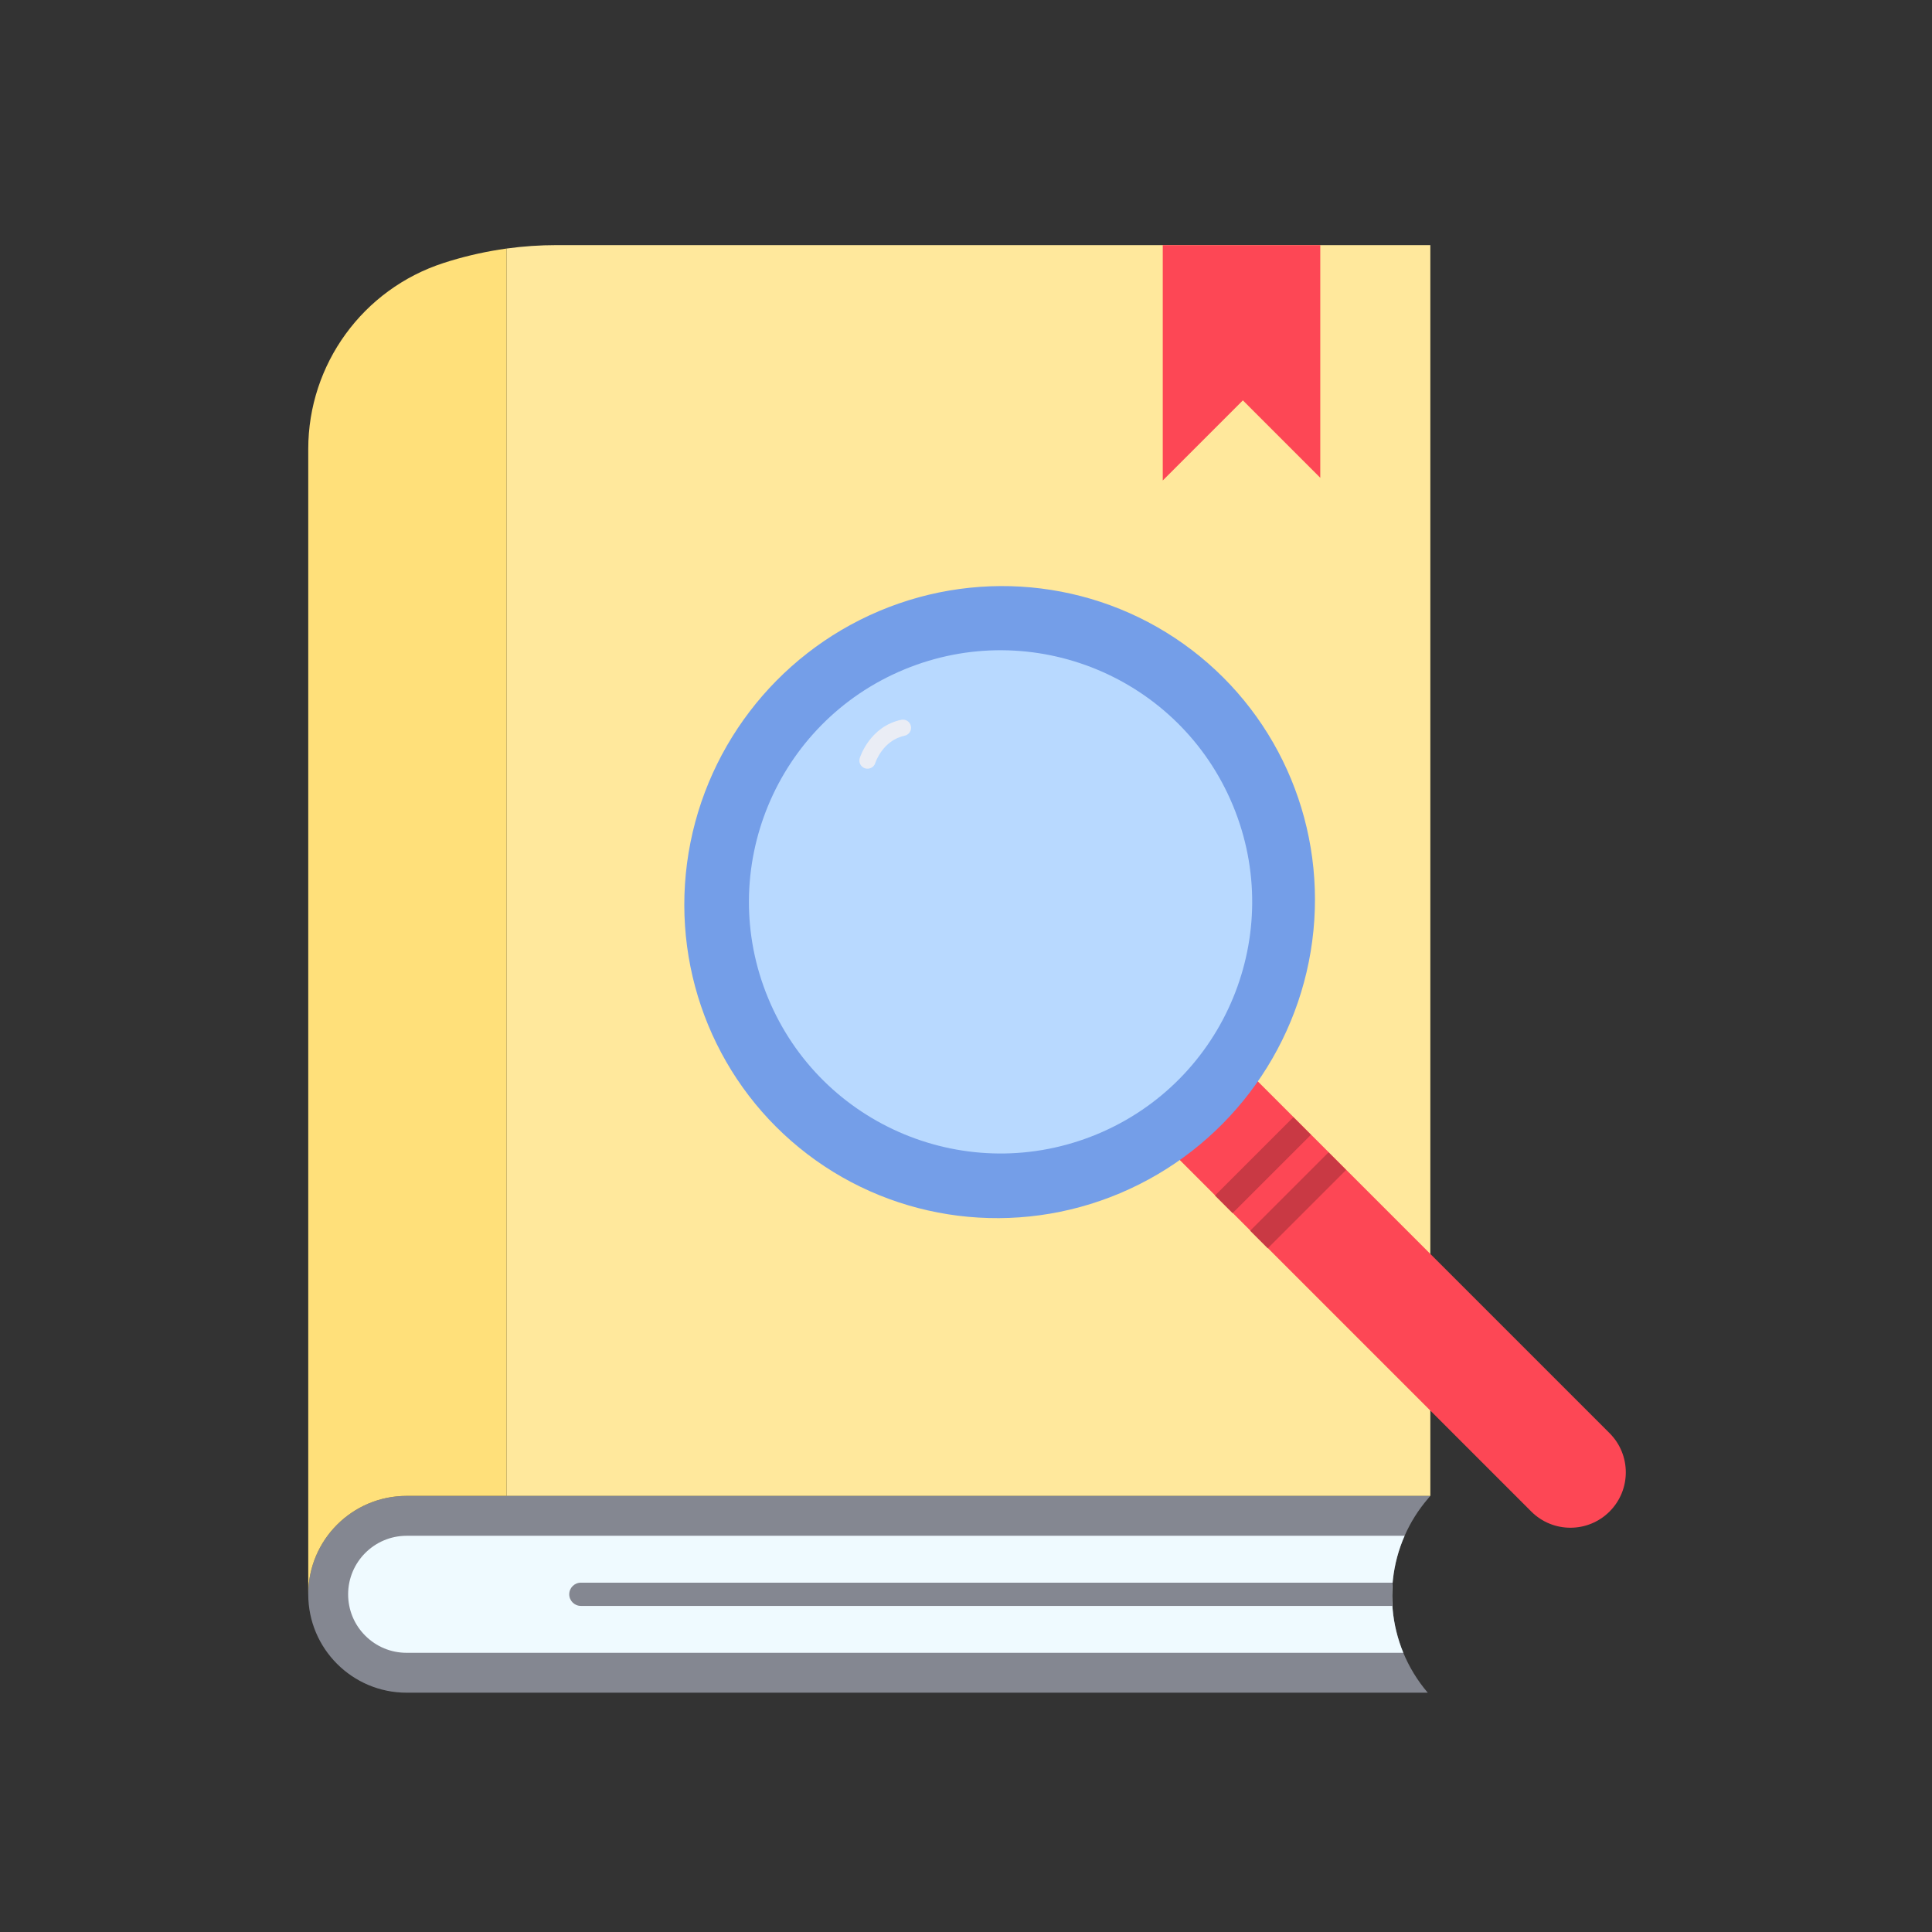 <?xml version="1.0" encoding="iso-8859-1"?>
<!-- Generator: Adobe Illustrator 25.2.0, SVG Export Plug-In . SVG Version: 6.00 Build 0)  -->
<svg version="1.1" xmlns="http://www.w3.org/2000/svg" xmlns:xlink="http://www.w3.org/1999/xlink" x="0px" y="0px"
	 viewBox="0 0 492 492" style="enable-background:new 0 0 492 492;" xml:space="preserve">
<rect x="0" y="0" width="492" height="492" fill="#333333" stroke="none"/>
<g id="Master_Layer_2">
</g>
<g id="Layer_1">
	<g>
		<g>
			<g>
				<g>
					<path style="fill-rule:evenodd;clip-rule:evenodd;fill:#848791;" d="M354.727,402.162c-0.156,1.402-0.236,2.812-0.236,4.222
						c0,1.152,0.052,2.304,0.159,3.454c0.342,3.773,1.249,7.504,2.718,11.064c1.494,3.612,3.568,7.046,6.226,10.157h-260.04
						c-6.919,0-13.185-2.804-17.718-7.341c-4.534-4.534-7.339-10.799-7.339-17.718c0-13.841,11.218-25.059,25.057-25.059h260.694
						l-0.538,0.627c-2.522,2.928-4.526,6.144-6.013,9.531C356.136,394.643,355.148,398.38,354.727,402.162z"/>
					<path style="fill-rule:evenodd;clip-rule:evenodd;fill:#EFFAFF;" d="M354.65,409.838c0.342,3.773,1.249,7.504,2.718,11.064
						H103.554c-3.981,0-7.722-1.549-10.534-4.363c-2.817-2.817-4.365-6.558-4.365-10.539c0-8.218,6.684-14.901,14.899-14.901
						h254.144c-1.561,3.545-2.549,7.281-2.97,11.064c-0.032,0.292-0.062,0.587-0.087,0.879c-0.099,1.112-0.148,2.227-0.148,3.342
						c0,0.857,0.03,1.717,0.089,2.574C354.598,409.25,354.623,409.546,354.65,409.838z"/>
					<path style="fill-rule:evenodd;clip-rule:evenodd;fill:#FFE89C;" d="M364.247,62.42v318.521l-235.218,0
						c0,0,0-203.653,0-317.652h0.003c4.217-0.577,8.473-0.869,12.744-0.869L364.247,62.42z"/>
					<path style="fill-rule:evenodd;clip-rule:evenodd;fill:#FFE07A;" d="M129.029,63.289c0,113.998,0,317.652,0,317.652h-25.475
						c-13.839,0-25.056,11.218-25.056,25.059V114.356c0-21.588,13.906-40.719,34.441-47.378c4.655-1.511,9.419-2.648,14.24-3.414
						C127.795,63.47,128.41,63.376,129.029,63.289z"/>
					<path style="fill-rule:evenodd;clip-rule:evenodd;fill:#848791;" d="M354.491,406.384c0,0.857,0.03,1.717,0.089,2.574
						l-206.661,0c-1.633,0-2.958-1.326-2.958-2.958c0-0.815,0.332-1.556,0.867-2.091c0.535-0.535,1.276-0.867,2.091-0.867l206.72,0
						C354.541,404.155,354.491,405.269,354.491,406.384z"/>
				</g>
			</g>
			<g>
				<g>
					<path style="fill-rule:evenodd;clip-rule:evenodd;fill:#FD4755;" d="M409.893,384.917L409.893,384.917
						c-5.509,5.509-14.439,5.509-19.948,0L288.752,283.724l19.948-19.948l101.193,101.193
						C415.401,370.478,415.401,379.409,409.893,384.917z"/>
					<g>
						
							<rect x="307.582" y="293.548" transform="matrix(0.707 -0.707 0.707 0.707 -115.59 314.375)" style="fill-rule:evenodd;clip-rule:evenodd;fill:#C93944;" width="28.21" height="6.336"/>
						
							<rect x="316.543" y="302.509" transform="matrix(0.707 -0.707 0.707 0.707 -119.302 323.334)" style="fill-rule:evenodd;clip-rule:evenodd;fill:#C93944;" width="28.21" height="6.336"/>
					</g>
				</g>
				
					<ellipse transform="matrix(0.606 -0.795 0.795 0.606 -82.397 293.006)" style="fill-rule:evenodd;clip-rule:evenodd;fill:#749EE8;" cx="254.692" cy="229.711" rx="80.756" ry="80.083"/>
				<g>
					
						<ellipse transform="matrix(0.924 -0.383 0.383 0.924 -68.523 114.955)" style="fill-rule:evenodd;clip-rule:evenodd;fill:#B8D9FF;" cx="254.698" cy="229.722" rx="64.049" ry="64.049"/>
				</g>
				<g>
					<path style="fill-rule:evenodd;clip-rule:evenodd;fill:#EAEDF5;" d="M221.88,195.524c-0.468,0.244-1.029,0.311-1.573,0.142
						c-1.094-0.339-1.706-1.501-1.367-2.595c0.102-0.329,2.59-8.076,10.568-9.769c1.12-0.238,2.221,0.478,2.459,1.598
						c0.238,1.12-0.477,2.222-1.598,2.459c-5.627,1.195-7.45,6.883-7.468,6.941C222.732,194.849,222.354,195.278,221.88,195.524z"/>
				</g>
			</g>
			<polygon style="fill-rule:evenodd;clip-rule:evenodd;fill:#FD4755;" points="336.219,62.42 336.219,121.671 316.509,101.958 
				296.106,122.363 296.106,62.42 			"/>
		</g>
	</g>
</g>
</svg>

